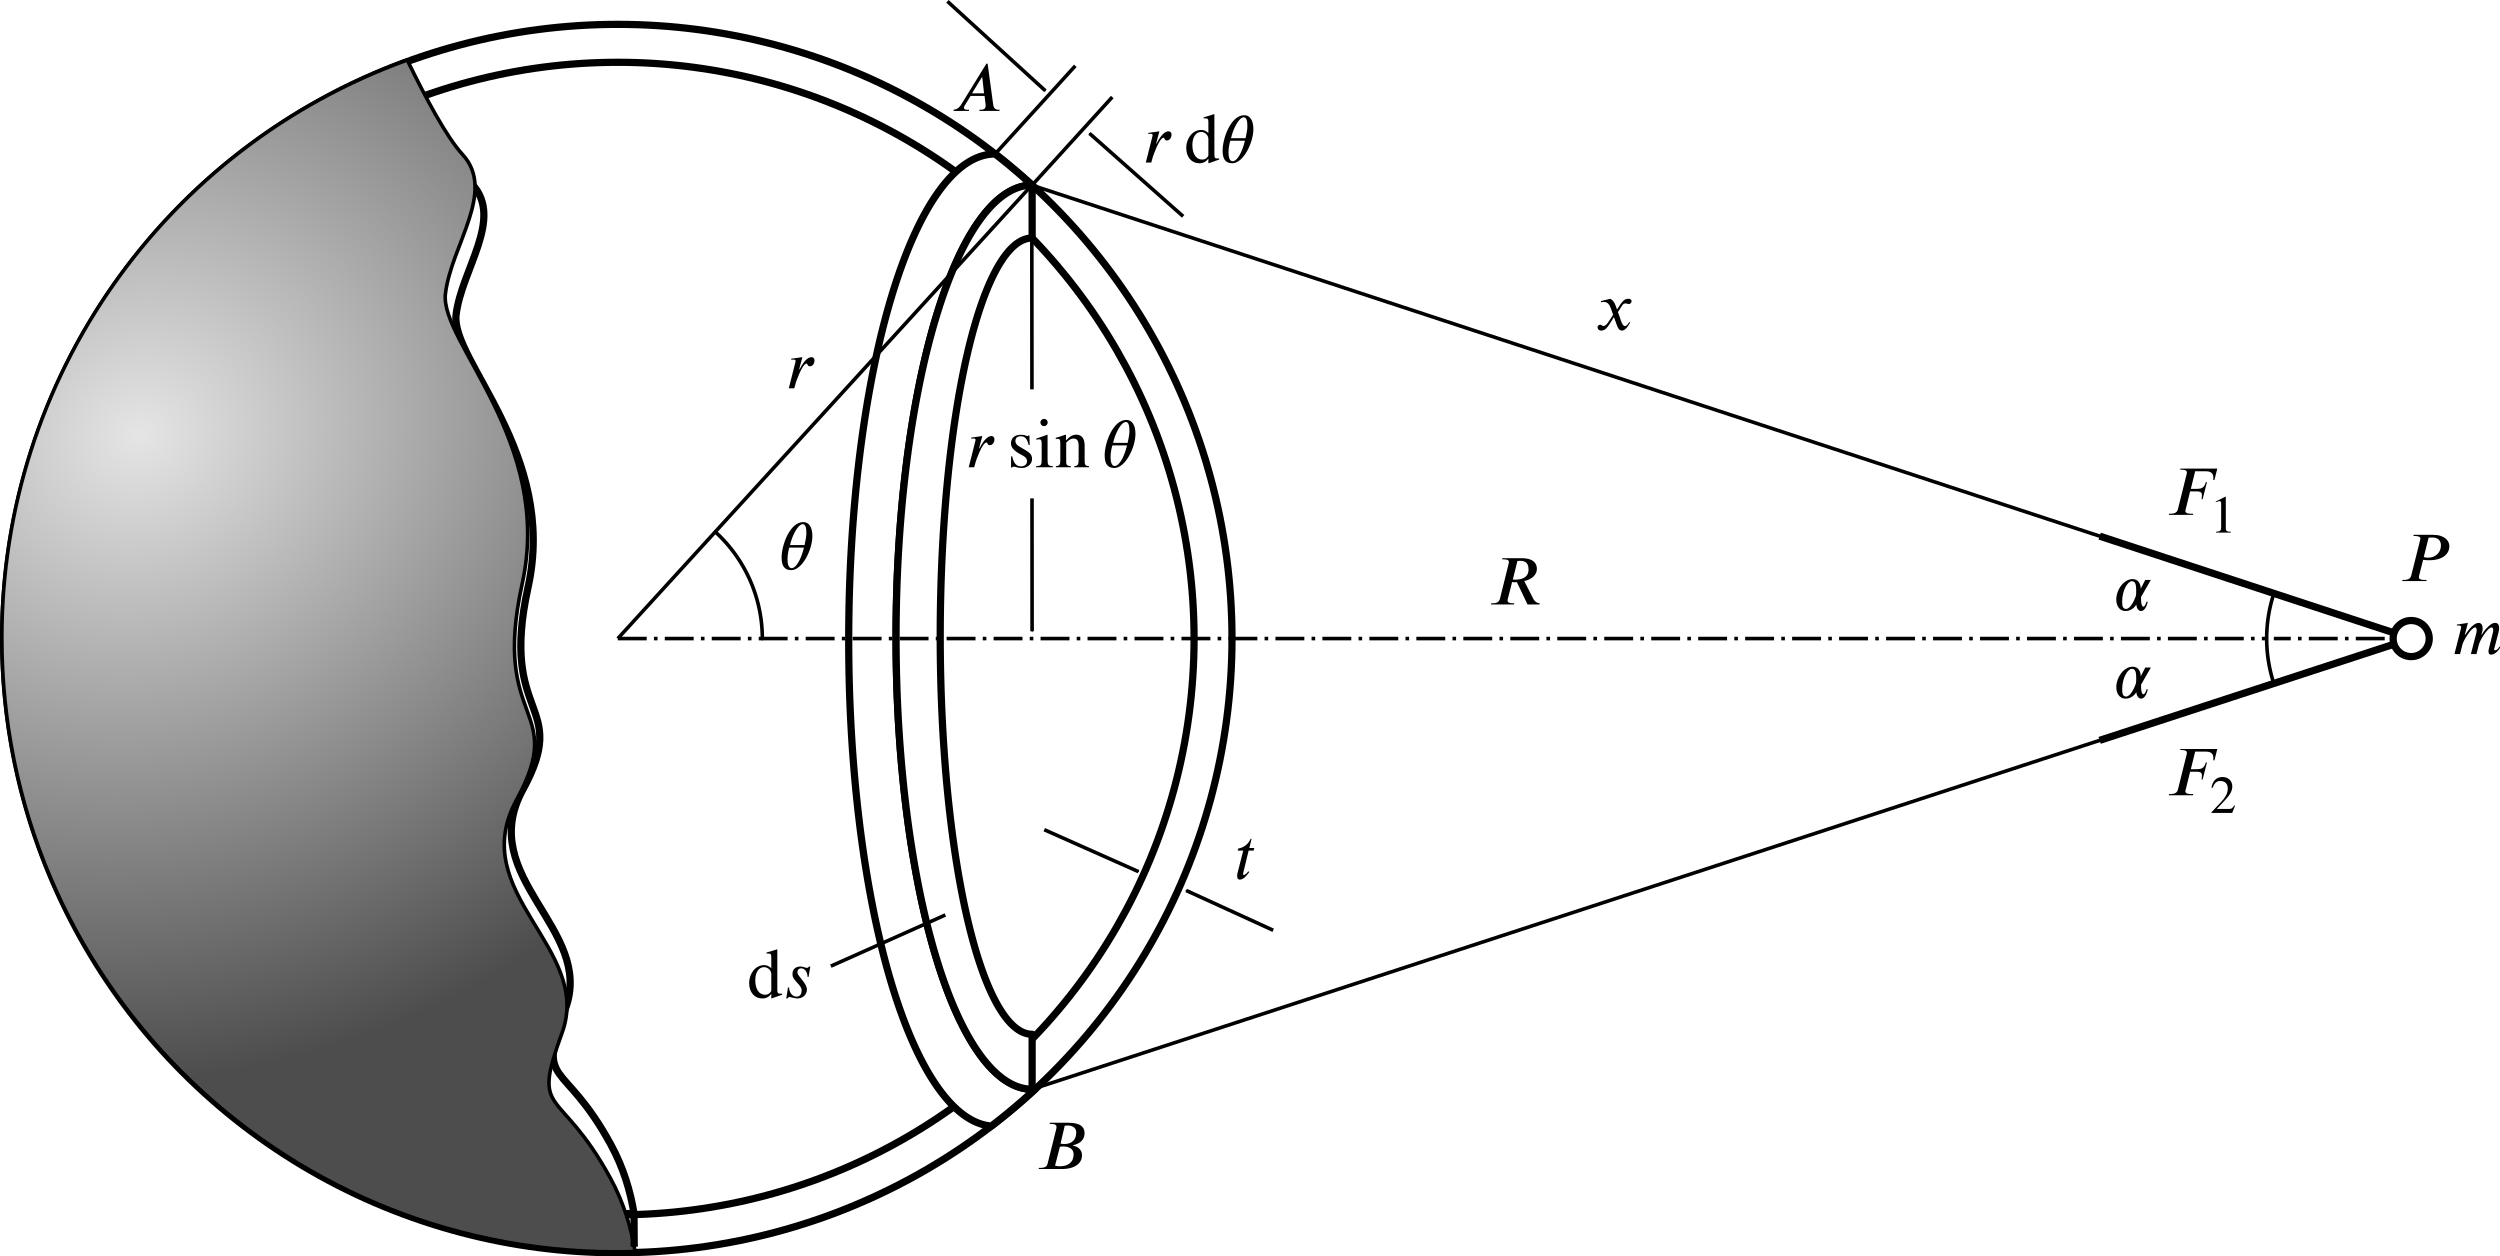 <?xml version="1.0" encoding="UTF-8" standalone="no"?>
<svg
   width="91.542mm"
   height="46.004mm"
   viewBox="0 0 91.542 46.004"
   version="1.1"
   id="svg6348"
   inkscape:version="1.1.2 (b8e25be833, 2022-02-05)"
   sodipodi:docname="fig04.10.svg"
   xmlns:inkscape="http://www.inkscape.org/namespaces/inkscape"
   xmlns:sodipodi="http://sodipodi.sourceforge.net/DTD/sodipodi-0.dtd"
   xmlns:xlink="http://www.w3.org/1999/xlink"
   xmlns="http://www.w3.org/2000/svg"
   xmlns:svg="http://www.w3.org/2000/svg"
   xmlns:rdf="http://www.w3.org/1999/02/22-rdf-syntax-ns#"
   xmlns:cc="http://creativecommons.org/ns#"
   xmlns:dc="http://purl.org/dc/elements/1.1/">
  <defs
     id="defs6342">
    <linearGradient
       inkscape:collect="always"
       id="linearGradient9296">
      <stop
         style="stop-color:#e5e5e5;stop-opacity:1"
         offset="0"
         id="stop9292" />
      <stop
         style="stop-color:#4d4d4d;stop-opacity:1"
         offset="1"
         id="stop9294" />
    </linearGradient>
    <linearGradient
       id="linearGradient9264"
       inkscape:swatch="gradient">
      <stop
         style="stop-color:#808080;stop-opacity:1;"
         offset="0"
         id="stop9260" />
      <stop
         style="stop-color:#808080;stop-opacity:0;"
         offset="1"
         id="stop9262" />
    </linearGradient>
    <marker
       style="overflow:visible"
       id="Arrow1Mstart"
       refX="0"
       refY="0"
       orient="auto"
       inkscape:stockid="Arrow1Mstart"
       inkscape:isstock="true">
      <path
         transform="matrix(0.4,0,0,0.4,4,0)"
         style="fill:#000000;fill-opacity:1;fill-rule:evenodd;stroke:#000000;stroke-width:1pt;stroke-opacity:1"
         d="M 0,0 5,-5 -12.5,0 5,5 Z"
         id="path939" />
    </marker>
    <marker
       style="overflow:visible"
       id="marker7098"
       refX="0"
       refY="0"
       orient="auto"
       inkscape:stockid="Arrow1Mend"
       inkscape:isstock="true">
      <path
         transform="matrix(-0.4,0,0,-0.4,-4,0)"
         style="fill:#000000;fill-opacity:1;fill-rule:evenodd;stroke:#000000;stroke-width:1pt;stroke-opacity:1"
         d="M 0,0 5,-5 -12.5,0 5,5 Z"
         id="path7096" />
    </marker>
    <marker
       style="overflow:visible"
       id="Arrow1Send"
       refX="0"
       refY="0"
       orient="auto"
       inkscape:stockid="Arrow1Send"
       inkscape:isstock="true">
      <path
         transform="matrix(-0.2,0,0,-0.2,-1.2,0)"
         style="fill:#000000;fill-opacity:1;fill-rule:evenodd;stroke:#000000;stroke-width:1pt;stroke-opacity:1"
         d="M 0,0 5,-5 -12.5,0 5,5 Z"
         id="path948" />
    </marker>
    <marker
       style="overflow:visible"
       id="marker6153"
       refX="0"
       refY="0"
       orient="auto"
       inkscape:stockid="Arrow1Send"
       inkscape:isstock="true">
      <path
         transform="matrix(-0.2,0,0,-0.2,-1.2,0)"
         style="fill:#000000;fill-opacity:1;fill-rule:evenodd;stroke:#000000;stroke-width:1pt;stroke-opacity:1"
         d="M 0,0 5,-5 -12.5,0 5,5 Z"
         id="path6151" />
    </marker>
    <marker
       style="overflow:visible"
       id="marker5367"
       refX="0"
       refY="0"
       orient="auto"
       inkscape:stockid="Arrow1Mend"
       inkscape:isstock="true"
       inkscape:collect="always">
      <path
         transform="matrix(-0.4,0,0,-0.4,-4,0)"
         style="fill:#000000;fill-opacity:1;fill-rule:evenodd;stroke:#000000;stroke-width:1pt;stroke-opacity:1"
         d="M 0,0 5,-5 -12.5,0 5,5 Z"
         id="path5365" />
    </marker>
    <marker
       style="overflow:visible"
       id="marker5377"
       refX="0"
       refY="0"
       orient="auto"
       inkscape:stockid="Arrow1Mend"
       inkscape:isstock="true">
      <path
         transform="matrix(-0.4,0,0,-0.4,-4,0)"
         style="fill:#000000;fill-opacity:1;fill-rule:evenodd;stroke:#000000;stroke-width:1pt;stroke-opacity:1"
         d="M 0,0 5,-5 -12.5,0 5,5 Z"
         id="path5375" />
    </marker>
    <marker
       style="overflow:visible"
       id="marker5397"
       refX="0"
       refY="0"
       orient="auto"
       inkscape:stockid="Arrow1Mend"
       inkscape:isstock="true">
      <path
         transform="matrix(-0.4,0,0,-0.4,-4,0)"
         style="fill:#000000;fill-opacity:1;fill-rule:evenodd;stroke:#000000;stroke-width:1pt;stroke-opacity:1"
         d="M 0,0 5,-5 -12.5,0 5,5 Z"
         id="path5395" />
    </marker>
    <marker
       style="overflow:visible"
       id="marker5387"
       refX="0"
       refY="0"
       orient="auto"
       inkscape:stockid="Arrow1Mend"
       inkscape:isstock="true">
      <path
         transform="matrix(-0.4,0,0,-0.4,-4,0)"
         style="fill:#000000;fill-opacity:1;fill-rule:evenodd;stroke:#000000;stroke-width:1pt;stroke-opacity:1"
         d="M 0,0 5,-5 -12.5,0 5,5 Z"
         id="path5385" />
    </marker>
    <radialGradient
       inkscape:collect="always"
       xlink:href="#linearGradient9296"
       id="radialGradient9300"
       cx="63.42"
       cy="141.909"
       fx="63.42"
       fy="141.909"
       r="11.593"
       gradientTransform="matrix(0.598,1.937,-2.168,0.669,330.359,-79.717)"
       gradientUnits="userSpaceOnUse" />
    <defs
       id="id-7ab9b4b9-dfba-4e50-8605-551493363031">
      <g
         id="id-e15d524c-949c-4101-bade-64226451d0b8">
        <symbol
           overflow="visible"
           id="id-9ca8b7dd-46b2-4c53-be1f-e3bdeb8beb38">
          <path
             style="stroke:none;stroke-width:0"
             d="m 1.938,-0.703 h -1.25 v -5.781 h 1.25 z M 2.625,0 V -7.188 H 0 V 0 Z m 0,0"
             id="id-2daadf06-251c-4f79-885f-3787f027c0c5" />
        </symbol>
        <symbol
           overflow="visible"
           id="id-455eb11e-59bf-4bf4-9566-af53b425f596">
          <path
             style="stroke:none;stroke-width:0"
             d="m 4.891,-2.609 h -1.781 l 1.453,-2.375 H 4.625 Z M 7.188,0 V -0.172 H 7.031 c -0.453,0 -0.703,-0.219 -0.781,-0.734 L 5.422,-7 h -0.188 L 1.5,-0.938 C 1.125,-0.344 0.734,-0.203 0.375,-0.172 V 0 H 2.656 V -0.172 H 2.359 C 2.078,-0.172 1.906,-0.281 1.906,-0.469 1.906,-0.547 1.938,-0.656 2,-0.75 L 2.891,-2.219 H 4.969 l 0.141,1.188 c 0,0.078 0.016,0.156 0.016,0.219 0,0.422 -0.172,0.641 -0.75,0.641 H 4.203 V 0 Z m 0,0"
             id="id-f247e143-5154-4577-83f9-646471ec9417" />
        </symbol>
        <symbol
           overflow="visible"
           id="id-026a332d-2d9f-41f1-9095-4d59dafa8da4">
          <path
             style="stroke:none;stroke-width:0"
             d="M 1.844,-2.797 2.328,-4.625 0.672,-4.391 0.688,-4.234 c 0.062,0 0.219,-0.031 0.281,-0.031 0.234,0 0.359,0.062 0.359,0.203 0,0.047 -0.016,0.125 -0.047,0.234 L 0.312,0 H 1.125 l 0.219,-0.797 c 0.047,-0.172 0.969,-2.875 1.609,-2.875 0.188,0 0.078,0.406 0.484,0.406 0.438,0 0.688,-0.469 0.688,-0.859 0,-0.281 -0.156,-0.5 -0.453,-0.5 -0.578,0 -1.094,0.672 -1.453,1.25 -0.109,0.188 -0.234,0.391 -0.328,0.578 z m 0,0"
             id="id-7cfd9739-7687-4bb6-bba4-31fe4b41c712" />
        </symbol>
        <symbol
           overflow="visible"
           id="id-7cfb2734-8fed-4887-b1e4-3296c50c7e6e">
          <path
             style="stroke:none;stroke-width:0"
             d="M 3.562,-1.078 C 3.562,-1 3.5,-0.875 3.406,-0.781 3.219,-0.562 2.969,-0.438 2.641,-0.438 1.75,-0.438 1.188,-1.281 1.188,-2.578 c 0,-1.188 0.516,-1.953 1.312,-1.953 0.562,0 1.062,0.484 1.062,1.047 z M 5.156,-0.438 v -0.172 c -0.172,0.016 -0.188,0.016 -0.25,0.016 -0.375,0 -0.453,-0.125 -0.453,-0.609 V -7.156 L 4.406,-7.172 C 3.891,-7 3.531,-6.891 2.859,-6.703 v 0.156 c 0.078,0 0.141,0 0.234,0 0.375,0 0.469,0.094 0.469,0.531 V -4.375 C 3.172,-4.719 2.891,-4.828 2.469,-4.828 c -1.203,0 -2.188,1.188 -2.188,2.672 0,1.344 0.781,2.266 1.938,2.266 0.594,0 1,-0.219 1.344,-0.703 v 0.672 l 0.047,0.031 z m 0,0"
             id="id-7aff0619-5912-42fe-9cd7-2a5b71c68be6" />
        </symbol>
        <symbol
           overflow="visible"
           id="id-e4c3b644-cfda-43a4-96d0-4aabd176f70e">
          <path
             style="stroke:none;stroke-width:0"
             d="m 3.734,-3.234 c -0.031,0.094 -0.094,0.391 -0.172,0.625 C 3.25,-1.562 2.609,-0.188 1.906,-0.188 c -0.453,0 -0.609,-0.594 -0.609,-1.312 0,-0.5 0.094,-1.203 0.266,-1.734 z m -2.062,-0.375 c 0.266,-1.25 1.125,-3.094 1.891,-3.094 0.422,0 0.531,0.578 0.531,1.344 0,0.438 -0.109,1.016 -0.266,1.75 z m 3.312,-1.344 c 0,-1.406 -0.578,-2.062 -1.344,-2.062 -2,0 -3.219,3.422 -3.219,5.25 0,1.266 0.438,1.875 1.438,1.875 1.609,0 3.125,-3 3.125,-5.062 z m 0,0"
             id="id-f7a24fa5-39df-4324-b854-f16f207416cd" />
        </symbol>
        <symbol
           overflow="visible"
           id="id-43354ee7-2616-4be3-95d9-db35b15518b7">
          <path
             style="stroke:none;stroke-width:0"
             d="M 4.094,-4.625 H 3.922 c -0.078,0.094 -0.188,0.203 -0.312,0.203 -0.297,0 -0.516,-0.203 -0.969,-0.203 -0.578,0 -1.188,0.281 -1.188,1.125 0,1.016 1.359,1.547 1.359,2.406 0,0.406 -0.141,0.938 -0.766,0.938 -0.656,0 -1.094,-0.703 -1.094,-1.359 H 0.781 l -0.25,1.625 h 0.172 c 0.125,-0.172 0.219,-0.219 0.312,-0.219 0.125,0 0.797,0.219 1.156,0.219 0.922,0 1.422,-0.672 1.422,-1.312 0,-1 -1.406,-1.969 -1.406,-2.547 0,-0.422 0.266,-0.609 0.531,-0.609 0.594,0 0.969,0.594 0.969,1.266 h 0.156 z m 0,0"
             id="id-105f8a33-cb29-46d7-bd30-ef009298feb8" />
        </symbol>
        <symbol
           overflow="visible"
           id="id-e8cb4a56-a8ff-46a7-b642-acc1b4b26524">
          <path
             style="stroke:none;stroke-width:0"
             d="m 3.547,-3.297 c 0.156,-0.047 0.375,-0.047 0.531,-0.047 0.828,0 1.5,0.375 1.5,1.141 0,1.359 -1.016,1.797 -2,1.797 -0.266,0 -0.484,-0.016 -0.75,-0.094 z m 0.719,-3.125 C 4.406,-6.438 4.562,-6.453 4.719,-6.453 c 0.562,0 1.25,0.234 1.25,1.031 0,1.016 -0.594,1.719 -1.766,1.719 -0.156,0 -0.344,-0.031 -0.562,-0.062 z m -2.188,-0.438 L 2.031,-6.688 h 0.188 c 0.625,0 0.828,0.172 0.828,0.438 0,0.062 -0.016,0.172 -0.016,0.219 L 1.734,-0.828 C 1.656,-0.469 1.453,-0.172 0.656,-0.172 H 0.438 L 0.406,0 H 3.797 C 5.969,0 6.828,-0.984 6.828,-2.031 6.828,-2.922 6.125,-3.359 5.5,-3.469 L 5.469,-3.516 C 5.688,-3.562 5.984,-3.656 6.25,-3.797 c 0.5,-0.25 0.953,-0.719 0.953,-1.531 0,-1.438 -1.594,-1.531 -2.484,-1.531 z m 0,0"
             id="id-142a05a3-adcd-4b87-8e3b-f35375112e7f" />
        </symbol>
        <symbol
           overflow="visible"
           id="id-f74a288d-6503-419d-a8e3-bf8f43879347">
          <path
             style="stroke:none;stroke-width:0"
             d="M 2.969,-4.594 H 2.234 L 2.562,-5.953 H 2.422 C 2,-5.047 1.359,-4.656 0.562,-4.5 l -0.047,0.297 h 0.812 L 0.469,-0.844 c -0.031,0.125 -0.047,0.25 -0.047,0.391 0,0.281 0.078,0.547 0.406,0.547 0.625,0 1.141,-0.797 1.391,-1.125 l -0.125,-0.109 C 1.703,-0.625 1.453,-0.594 1.453,-0.594 c -0.125,0 -0.156,-0.062 -0.156,-0.125 0,-0.031 0,-0.094 0.016,-0.125 L 2.125,-4.203 h 0.734 z m 0,0"
             id="id-d4291ac9-bf1e-40c9-bd4a-34a8b78521a9" />
        </symbol>
        <symbol
           overflow="visible"
           id="id-22a52219-f6b2-4f9f-9c57-695484b42caa">
          <path
             style="stroke:none;stroke-width:0"
             d="m 4.312,-6.438 c 0.109,-0.016 0.203,-0.031 0.344,-0.031 0.672,0 1.312,0.172 1.312,1.312 0,0.875 -0.609,1.484 -2,1.484 -0.094,0 -0.203,0 -0.328,-0.031 z m 3.297,6.266 c -0.594,-0.047 -0.875,-0.484 -1.062,-0.906 L 5.328,-3.469 c 1.125,-0.234 1.875,-0.938 1.875,-1.797 0,-0.891 -0.594,-1.594 -2.266,-1.594 H 2.094 L 2.047,-6.688 H 2.25 c 0.641,0 0.812,0.172 0.812,0.391 0,0.078 -0.031,0.172 -0.047,0.266 L 1.719,-0.812 c -0.109,0.344 -0.312,0.641 -1.109,0.641 H 0.438 L 0.406,0 H 3.812 L 3.859,-0.172 H 3.656 c -0.609,0 -0.797,-0.156 -0.797,-0.406 0,-0.078 0,-0.156 0.031,-0.234 L 3.531,-3.328 C 3.688,-3.312 3.797,-3.281 3.938,-3.281 c 0.078,0 0.203,-0.016 0.297,-0.031 L 5.812,0 h 1.781 z m 0,0"
             id="id-b4f50a1a-8cf9-4956-8a3e-5983504f9486" />
        </symbol>
        <symbol
           overflow="visible"
           id="id-918f780f-7946-4dad-9b93-7ab2578aa3ae">
          <path
             style="stroke:none;stroke-width:0"
             d="M 3.203,-3.031 3,-3.594 C 2.859,-3.953 2.672,-4.375 2.203,-4.625 l -1.391,0.344 0.031,0.188 c 0.109,-0.047 0.266,-0.062 0.406,-0.062 0.578,0 0.844,0.422 1.031,0.938 L 2.625,-2.25 1.938,-1.203 c -0.328,0.516 -0.609,0.625 -0.734,0.625 -0.266,0 -0.219,-0.203 -0.484,-0.203 -0.266,0 -0.406,0.219 -0.406,0.375 0,0.234 0.172,0.5 0.547,0.5 0.594,0 0.891,-0.453 1.234,-0.969 L 2.75,-1.906 3.172,-0.719 C 3.312,-0.344 3.5,0.094 3.938,0.094 c 0.609,0 1.078,-1 1.203,-1.172 L 5,-1.172 c -0.219,0.453 -0.469,0.594 -0.641,0.594 -0.469,0 -0.719,-1.422 -1.031,-2.062 L 3.906,-3.531 c 0.141,-0.234 0.266,-0.406 0.578,-0.406 0.172,0 0.234,0.094 0.469,0.094 0.266,0 0.406,-0.234 0.406,-0.438 0,-0.219 -0.188,-0.344 -0.516,-0.344 -0.531,0 -0.891,0.453 -1.172,0.875 z m 0,0"
             id="id-bab9f379-d508-4b95-a176-47c502b33e66" />
        </symbol>
        <symbol
           overflow="visible"
           id="id-fb376db2-5360-4eb0-9336-30146126b900">
          <path
             style="stroke:none;stroke-width:0"
             d="M 7.594,-6.859 H 2.125 l -0.031,0.156 h 0.188 c 0.641,0 0.812,0.188 0.812,0.406 0,0.078 -0.031,0.172 -0.047,0.266 L 1.75,-0.812 C 1.656,-0.469 1.422,-0.172 0.625,-0.172 H 0.438 L 0.406,0 H 3.984 L 4.031,-0.172 H 3.703 c -0.641,0 -0.844,-0.172 -0.844,-0.422 0,-0.078 0.031,-0.156 0.047,-0.219 L 3.562,-3.484 h 1.016 c 0.297,0 0.734,0.031 0.734,0.516 0,0.203 -0.016,0.5 -0.047,0.641 h 0.156 L 6.062,-4.859 H 5.891 c -0.219,0.891 -0.703,1 -1.359,1 H 3.672 L 4.312,-6.469 h 1.547 c 0.5,0 1.125,0.094 1.156,0.922 0,0.141 0,0.281 -0.016,0.375 h 0.172 z m 0,0"
             id="id-2780969f-d42f-4e13-b6e8-1f43ab4d3df7" />
        </symbol>
        <symbol
           overflow="visible"
           id="id-fd8601f7-2aa5-4694-9298-d7171ec14143">
          <path
             style="stroke:none;stroke-width:0"
             d="M 4.312,-6.438 C 4.5,-6.453 4.656,-6.469 4.828,-6.469 c 1,0 1.312,0.562 1.312,1.188 0,1.078 -0.844,1.812 -1.906,1.812 -0.219,0 -0.469,-0.047 -0.641,-0.094 z M 2.109,-6.859 2.062,-6.688 h 0.203 c 0.641,0 0.828,0.172 0.828,0.391 0,0.078 -0.031,0.172 -0.047,0.266 l -1.312,5.219 C 1.641,-0.469 1.422,-0.172 0.625,-0.172 H 0.438 L 0.406,0 h 3.578 l 0.031,-0.172 H 3.688 c -0.625,0 -0.812,-0.156 -0.812,-0.406 0,-0.078 0.016,-0.156 0.031,-0.234 L 3.5,-3.156 c 0.031,0 0.062,0.016 0.125,0.016 0.25,0.047 0.484,0.047 0.781,0.047 2.141,0 2.984,-1.047 2.984,-2.078 0,-0.781 -0.656,-1.688 -2.438,-1.688 z m 0,0"
             id="id-fe889e4d-92a4-4644-ae12-56f1f4a87796" />
        </symbol>
        <symbol
           overflow="visible"
           id="id-d1176cc9-9919-41d3-a381-5bce56924564">
          <path
             style="stroke:none;stroke-width:0"
             d="m 7,-1.125 c -0.203,0.391 -0.469,0.562 -0.641,0.562 -0.094,0 -0.172,-0.047 -0.172,-0.125 0,-0.031 0.016,-0.094 0.031,-0.125 L 6.859,-3.25 C 6.922,-3.5 6.938,-3.703 6.938,-3.891 6.938,-4.359 6.734,-4.625 6.359,-4.625 c -0.203,0 -0.406,0.062 -0.641,0.219 -0.516,0.359 -1.062,1 -1.359,1.547 H 4.312 l 0.094,-0.375 C 4.469,-3.438 4.5,-3.594 4.5,-3.781 4.5,-4.234 4.312,-4.625 3.922,-4.625 c -0.391,0 -1.031,0.266 -2.016,1.766 H 1.844 L 2.312,-4.625 0.656,-4.375 0.688,-4.234 C 0.766,-4.234 0.875,-4.25 0.969,-4.25 1.25,-4.25 1.312,-4.109 1.312,-3.922 L 0.312,0 H 1.141 L 1.5,-1.422 c 0.172,-0.641 1.328,-2.531 1.875,-2.531 0.188,0 0.234,0.188 0.234,0.391 0,0.156 -0.031,0.328 -0.047,0.422 L 2.75,0 H 3.578 L 3.938,-1.422 c 0.156,-0.641 1.312,-2.531 1.875,-2.531 0.188,0 0.25,0.188 0.25,0.391 0,0.188 -0.016,0.281 -0.062,0.422 L 5.422,-0.812 c -0.062,0.203 -0.062,0.312 -0.062,0.375 0,0.422 0.172,0.516 0.406,0.516 0.5,0 1.031,-0.516 1.375,-1.094 z m 0,0"
             id="id-48e8e592-9f81-451f-bd29-fcce38d4be79" />
        </symbol>
        <symbol
           overflow="visible"
           id="id-62d67658-f8c6-4b66-8f45-b8dc369f3b71">
          <path
             style="stroke:none;stroke-width:0"
             d="m 3.375,-2.859 c 0,0.281 0,0.531 -0.047,0.734 C 3.125,-1.547 2.547,-0.203 1.875,-0.203 c -0.531,0 -0.578,-0.516 -0.578,-1.109 0,-1.672 0.828,-3 1.438,-3 0.609,0 0.641,0.734 0.641,1.453 z M 5.547,-4.5 H 4.719 L 4.047,-3.203 C 4.047,-3.938 3.672,-4.625 2.859,-4.625 1.719,-4.625 0.781,-3.5 0.5,-2.281 0.438,-2.016 0.422,-1.812 0.422,-1.578 c 0,0.859 0.453,1.688 1.359,1.688 0.703,0 1.25,-0.391 1.594,-0.922 h 0.031 c 0.016,0.484 0.312,0.922 0.688,0.922 0.469,0 0.812,-0.578 1,-1.344 L 4.938,-1.312 c -0.203,0.578 -0.359,0.781 -0.484,0.781 -0.25,0 -0.359,-0.547 -0.359,-1.047 V -1.969 Z m 0,0"
             id="id-3a99184b-1a67-4da3-af3e-270487e5cf1f" />
        </symbol>
        <symbol
           overflow="visible"
           id="id-29de7ca1-d95a-4c98-8b9b-406d0f54f6ca">
          <path
             style="stroke:none;stroke-width:0"
             d="m 0.531,0 h 4.188 v -5.25 h -4.188 z m 0.516,-0.531 v -4.188 h 3.156 v 4.188 z m 0,0"
             id="id-910a2dc6-a72f-4c26-b517-beb5ecd157cb" />
        </symbol>
        <symbol
           overflow="visible"
           id="id-b545bfe8-f369-4a46-ab77-7442bf9bb19f">
          <path
             style="stroke:none;stroke-width:0"
             d="M 1.641,-3.156 C 1.344,-3.344 1.188,-3.641 1.188,-3.875 c 0,-0.5 0.328,-0.719 0.781,-0.719 0.641,0 0.953,0.359 1.188,1.297 H 3.312 L 3.266,-4.719 H 3.156 C 3.062,-4.625 3.031,-4.625 2.984,-4.625 2.906,-4.625 2.797,-4.656 2.688,-4.703 2.469,-4.812 2.234,-4.812 1.984,-4.812 1.125,-4.812 0.531,-4.359 0.531,-3.531 0.531,-3 0.922,-2.484 1.797,-2 l 0.562,0.312 c 0.344,0.188 0.562,0.453 0.562,0.781 0,0.438 -0.344,0.781 -0.875,0.781 -0.719,0 -1.109,-0.469 -1.328,-1.484 H 0.547 v 1.656 H 0.688 c 0.062,-0.109 0.125,-0.125 0.25,-0.125 0.109,0 0.234,0 0.484,0.094 0.234,0.078 0.547,0.094 0.766,0.094 0.797,0 1.469,-0.609 1.469,-1.312 0,-0.609 -0.25,-0.891 -0.922,-1.297 z m 0,0"
             id="id-cd4c7d9d-1e9b-45b8-bf16-58dac7d548ac" />
        </symbol>
        <symbol
           overflow="visible"
           id="id-0ae98b63-a597-4a8c-a0fe-b120d5e24b17">
          <path
             style="stroke:none;stroke-width:0"
             d="M 2.656,0 V -0.156 C 1.969,-0.203 1.875,-0.328 1.875,-1.109 V -4.781 L 1.844,-4.828 0.203,-4.25 v 0.172 c 0.203,-0.062 0.359,-0.062 0.453,-0.062 0.25,0 0.344,0.172 0.344,0.672 v 2.375 c 0,0.797 -0.109,0.891 -0.828,0.938 V 0 Z M 1.891,-6.641 c 0,-0.297 -0.234,-0.531 -0.531,-0.531 -0.297,0 -0.547,0.234 -0.547,0.531 0,0.312 0.234,0.547 0.531,0.547 0.312,0 0.547,-0.234 0.547,-0.547 z m 0,0"
             id="id-00219289-c379-4742-a178-1fd6b6a13965" />
        </symbol>
        <symbol
           overflow="visible"
           id="id-a83452be-cf4d-47fa-98dc-63083593cf87">
          <path
             style="stroke:none;stroke-width:0"
             d="M 5.094,0 V -0.156 C 4.578,-0.203 4.453,-0.328 4.453,-0.891 V -3.219 c 0,-1.031 -0.438,-1.609 -1.234,-1.609 -0.484,0 -0.969,0.234 -1.516,0.844 H 1.688 v -0.812 L 1.609,-4.828 C 1.094,-4.641 0.75,-4.531 0.172,-4.359 v 0.188 c 0.062,-0.031 0.188,-0.047 0.297,-0.047 0.297,0 0.375,0.172 0.375,0.688 v 2.547 c 0,0.609 -0.125,0.781 -0.656,0.828 V 0 H 2.406 V -0.156 C 1.875,-0.203 1.719,-0.344 1.719,-0.75 V -3.656 C 2.203,-4.125 2.453,-4.25 2.797,-4.25 3.312,-4.25 3.562,-3.938 3.562,-3.188 v 2.078 c 0,0.703 -0.125,0.906 -0.641,0.953 L 2.906,0 Z m 0,0"
             id="id-5fbdc07a-18e7-4430-8a67-b57793c7947f" />
        </symbol>
        <symbol
           overflow="visible"
           id="id-0c947ce0-5abc-40b0-872d-e24f37839b71">
          <path
             style="stroke:none;stroke-width:0"
             d="m 1.453,-0.531 h -0.938 v -4.328 h 0.938 z M 1.969,0 V -5.391 H 0 V 0 Z m 0,0"
             id="id-5dfbf096-8f59-4202-9691-757fe8227b06" />
        </symbol>
        <symbol
           overflow="visible"
           id="id-cd9f30be-dc66-469c-9922-6ea27f76e574">
          <path
             style="stroke:none;stroke-width:0"
             d="m 3.109,0 v -0.125 c -0.594,0 -0.75,-0.141 -0.75,-0.469 V -5.297 L 2.281,-5.328 0.875,-4.609 V -4.5 l 0.219,-0.078 c 0.141,-0.047 0.266,-0.094 0.344,-0.094 0.172,0 0.234,0.125 0.234,0.391 V -0.75 c 0,0.438 -0.156,0.594 -0.75,0.625 V 0 Z m 0,0"
             id="id-3a6cc857-745f-4f04-9bd1-4b5f35cccf42" />
        </symbol>
        <symbol
           overflow="visible"
           id="id-8f6dba20-7bc0-488f-b727-b127915cf257">
          <path
             style="stroke:none;stroke-width:0"
             d="M 3.734,-1.078 3.625,-1.125 C 3.359,-0.688 3.203,-0.594 2.859,-0.594 H 1.031 l 1.297,-1.391 c 0.703,-0.734 1,-1.328 1,-1.953 0,-0.781 -0.562,-1.391 -1.453,-1.391 -0.969,0 -1.469,0.656 -1.641,1.578 L 0.406,-3.719 C 0.719,-4.484 1,-4.734 1.562,-4.734 c 0.672,0 1.094,0.391 1.094,1.109 0,0.656 -0.281,1.266 -1.031,2.047 L 0.234,-0.094 V 0 H 3.312 Z m 0,0"
             id="id-2328aeb6-0279-4c75-9466-5ac28cfb7347" />
        </symbol>
      </g>
    </defs>
  </defs>
  <sodipodi:namedview
     id="base"
     pagecolor="#ffffff"
     bordercolor="#666666"
     borderopacity="1.0"
     inkscape:pageopacity="0.0"
     inkscape:pageshadow="2"
     inkscape:zoom="3.7115669"
     inkscape:cx="172.83805"
     inkscape:cy="87.429382"
     inkscape:document-units="mm"
     inkscape:current-layer="layer1"
     inkscape:document-rotation="0"
     showgrid="false"
     inkscape:snap-global="false"
     inkscape:window-width="1920"
     inkscape:window-height="991"
     inkscape:window-x="-9"
     inkscape:window-y="-9"
     inkscape:window-maximized="1"
     inkscape:object-paths="true"
     inkscape:snap-intersection-paths="true"
     inkscape:snap-midpoints="true"
     inkscape:snap-smooth-nodes="true"
     inkscape:snap-object-midpoints="true"
     inkscape:pagecheckerboard="0" />
  <g
     inkscape:label="图层 1"
     inkscape:groupmode="layer"
     id="layer1"
     transform="translate(-55.529,-122.141)">
    <circle
       style="fill:none;stroke:#000000;stroke-width:0.265;stroke-linecap:round;stroke-linejoin:round;stroke-miterlimit:4;stroke-dasharray:none;stroke-opacity:1"
       id="path4583-6"
       cx="78.151"
       cy="145.523"
       r="22.49" />
    <circle
       style="fill:none;stroke:#000000;stroke-width:0.265;stroke-linecap:round;stroke-linejoin:round;stroke-miterlimit:4;stroke-dasharray:none;stroke-opacity:1"
       id="path4583-5"
       cx="78.151"
       cy="145.523"
       r="21.101" />
    <path
       id="path4583"
       style="fill:#ffffff;fill-opacity:1;stroke:#000000;stroke-width:0.265;stroke-linecap:round;stroke-linejoin:round;stroke-miterlimit:4;stroke-dasharray:none;stroke-opacity:1"
       d="m 91.968,127.779 a 5.362,17.801 0 0 0 -5.362,17.801 5.362,17.801 0 0 0 5.222,17.795 22.49,22.49 0 0 0 1.606,-1.353 4.983,16.552 0 0 1 -0.112,0.005 4.983,16.552 0 0 1 -4.983,-16.552 4.983,16.552 0 0 1 4.983,-16.552 22.49,22.49 0 0 0 -1.354,-1.143 z" />
    <path
       id="path5177-7"
       style="fill:#ffffff;fill-opacity:1;stroke:#000000;stroke-width:0.265;stroke-linecap:round;stroke-linejoin:round;stroke-miterlimit:4;stroke-dasharray:none;stroke-opacity:1"
       d="m 93.322,128.921 a 4.983,16.552 0 0 0 -4.982,16.552 4.983,16.552 0 0 0 4.982,16.552 v -2.012 a 3.366,14.578 0 0 1 -3.365,-14.578 3.366,14.578 0 0 1 3.361,-14.578 3.366,14.578 0 0 1 0.005,0 z" />
    <path
       style="fill:none;stroke:#000000;stroke-width:0.132;stroke-linecap:butt;stroke-linejoin:miter;stroke-miterlimit:4;stroke-dasharray:none;stroke-opacity:1"
       d="M 78.151,145.523 93.31,128.921"
       id="path5284"
       sodipodi:nodetypes="cc" />
    <path
       style="fill:none;stroke:#000000;stroke-width:0.132;stroke-linecap:butt;stroke-linejoin:miter;stroke-miterlimit:4;stroke-dasharray:1.058, 0.265, 0.132, 0.265;stroke-dashoffset:0;stroke-opacity:1"
       d="m 78.151,145.523 h 65.205"
       id="path5286" />
    <path
       style="fill:none;stroke:#000000;stroke-width:0.132;stroke-linecap:butt;stroke-linejoin:miter;stroke-miterlimit:4;stroke-dasharray:none;stroke-opacity:1"
       d="M 143.819,145.523 93.31,128.921"
       id="path5292"
       sodipodi:nodetypes="cc" />
    <path
       style="fill:none;stroke:#000000;stroke-width:0.132;stroke-linecap:butt;stroke-linejoin:miter;stroke-miterlimit:4;stroke-dasharray:none;stroke-opacity:1"
       d="M 143.819,145.523 93.322,162.026"
       id="path5294"
       sodipodi:nodetypes="cc" />
    <circle
       style="fill:#ffffff;fill-opacity:1;stroke:#000000;stroke-width:0.265;stroke-linecap:round;stroke-linejoin:round;stroke-miterlimit:4;stroke-dasharray:none;stroke-opacity:1"
       id="path5288"
       cx="143.819"
       cy="145.523"
       r="0.661" />
    <path
       style="fill:none;stroke:#000000;stroke-width:0.132;stroke-linecap:butt;stroke-linejoin:miter;stroke-miterlimit:4;stroke-dasharray:none;stroke-opacity:1;marker-start:url(#Arrow1Mstart);marker-end:url(#marker7098)"
       d="m 93.31,129.239 0.011,16.018"
       id="path5296"
       sodipodi:nodetypes="cc" />
    <path
       style="fill:none;stroke:#000000;stroke-width:0.132;stroke-linecap:butt;stroke-linejoin:miter;stroke-miterlimit:4;stroke-dasharray:none;stroke-opacity:1"
       d="m 93.322,128.921 2.935,-3.227"
       id="path5304" />
    <path
       style="fill:none;stroke:#000000;stroke-width:0.132;stroke-linecap:butt;stroke-linejoin:miter;stroke-miterlimit:4;stroke-dasharray:none;stroke-opacity:1"
       d="m 91.968,127.778 2.935,-3.227"
       id="path5304-7" />
    <path
       style="fill:none;stroke:#000000;stroke-width:0.132;stroke-linecap:butt;stroke-linejoin:miter;stroke-miterlimit:4;stroke-dasharray:none;stroke-opacity:1;marker-end:url(#marker5387)"
       d="m 98.851,130.063 -3.429,-3.038"
       id="path5321"
       sodipodi:nodetypes="cc" />
    <path
       style="fill:none;stroke:#000000;stroke-width:0.132;stroke-linecap:butt;stroke-linejoin:miter;stroke-miterlimit:4;stroke-dasharray:none;stroke-opacity:1;marker-end:url(#marker5397)"
       d="m 90.22,122.19 3.588,3.276"
       id="path5321-6" />
    <path
       style="fill:none;stroke:#000000;stroke-width:0.132;stroke-linecap:butt;stroke-linejoin:miter;stroke-miterlimit:4;stroke-dasharray:none;stroke-opacity:1;marker-end:url(#marker5377)"
       d="M 102.149,156.205 98.963,154.748"
       id="path5340"
       sodipodi:nodetypes="cc" />
    <path
       style="fill:none;stroke:#000000;stroke-width:0.132;stroke-linecap:butt;stroke-linejoin:miter;stroke-miterlimit:4;stroke-dasharray:none;stroke-opacity:1;marker-end:url(#marker5367)"
       d="m 93.766,152.522 3.451,1.536"
       id="path5340-3" />
    <path
       style="fill:none;stroke:#000000;stroke-width:0.132;stroke-linecap:butt;stroke-linejoin:miter;stroke-miterlimit:4;stroke-dasharray:none;stroke-opacity:1"
       d="m 85.951,157.518 4.193,-1.874"
       id="path6081" />
    <path
       style="fill:none;stroke:#000000;stroke-width:0.265px;stroke-linecap:butt;stroke-linejoin:miter;stroke-opacity:1;marker-end:url(#marker6153)"
       d="m 143.191,145.316 -10.779,-3.543"
       id="path6109" />
    <path
       style="fill:none;stroke:#000000;stroke-width:0.265px;stroke-linecap:butt;stroke-linejoin:miter;stroke-opacity:1;marker-end:url(#Arrow1Send)"
       d="m 143.19,145.728 -10.779,3.523"
       id="path6111" />
    <path
       style="fill:#ffffff;fill-opacity:1;stroke:#000000;stroke-width:0.132;stroke-linecap:round;stroke-linejoin:round;stroke-miterlimit:4;stroke-dasharray:none;stroke-dashoffset:0;stroke-opacity:1"
       id="path6197"
       sodipodi:type="arc"
       sodipodi:cx="143.81895"
       sodipodi:cy="145.52298"
       sodipodi:rx="5.2916665"
       sodipodi:ry="5.2916665"
       sodipodi:start="2.8284021"
       sodipodi:end="3.4610997"
       sodipodi:arc-type="arc"
       d="m 138.785,147.153 a 5.292,5.292 0 0 1 0.01,-3.292"
       sodipodi:open="true" />
    <path
       style="fill:none;stroke:#000000;stroke-width:0.132;stroke-linecap:round;stroke-linejoin:round;stroke-miterlimit:4;stroke-dasharray:none;stroke-opacity:1"
       id="path7240"
       sodipodi:type="arc"
       sodipodi:cx="78.151207"
       sodipodi:cy="145.52298"
       sodipodi:rx="5.2916665"
       sodipodi:ry="5.2916665"
       sodipodi:start="5.4538496"
       sodipodi:end="0"
       sodipodi:open="true"
       sodipodi:arc-type="arc"
       d="m 81.725,141.62 a 5.292,5.292 0 0 1 1.718,3.903" />
    <path
       id="path4410-0"
       style="fill:none;fill-opacity:1;stroke:#000000;stroke-width:0.265;stroke-linecap:round;stroke-linejoin:round;stroke-miterlimit:4;stroke-dasharray:none;stroke-opacity:1"
       d="m 70.919,125.641 c -8.361,3.021 -13.931,10.956 -13.931,19.845 0,11.653 9.448,21.101 21.103,21.101 0.218,-2e-5 0.436,-0.004 0.654,-0.01 -0.132,-0.816 -0.388,-1.68 -0.849,-2.525 -1.759,-3.224 -2.735,-2.051 -1.661,-4.982 1.075,-2.931 -3.322,-4.787 -1.563,-8.01 1.759,-3.224 -0.879,-2.54 0.195,-7.424 1.075,-4.884 -2.833,-8.303 -2.638,-9.964 0.195,-1.661 1.759,-3.517 0.586,-4.787 -0.542,-0.587 -1.268,-1.945 -1.896,-3.238 z"
       sodipodi:nodetypes="ccscsssssscc" />
    <path
       id="path4410"
       style="fill:url(#radialGradient9300);fill-opacity:1;stroke:#000000;stroke-width:0.132;stroke-linecap:round;stroke-linejoin:round;stroke-miterlimit:4;stroke-dasharray:none;stroke-opacity:1"
       d="m 70.443,124.338 c -8.91,3.219 -14.847,11.677 -14.847,21.151 0,12.421 10.069,22.49 22.49,22.49 0.232,-2e-5 0.464,-0.004 0.697,-0.011 -0.141,-0.87 -0.414,-1.79 -0.905,-2.691 -1.874,-3.436 -2.915,-2.186 -1.77,-5.31 1.145,-3.123 -3.54,-5.102 -1.666,-8.537 1.874,-3.436 -0.937,-2.707 0.208,-7.913 1.145,-5.206 -3.019,-8.85 -2.811,-10.62 0.208,-1.77 1.874,-3.748 0.625,-5.102 -0.578,-0.626 -1.351,-2.073 -2.021,-3.451 z"
       sodipodi:nodetypes="ccscsssssscc" />
    <path
       style="fill:none;stroke:#000000;stroke-width:0.265px;stroke-linecap:butt;stroke-linejoin:miter;stroke-opacity:1"
       d="m 78.744,166.576 0.008,1.217"
       id="path1021" />
    <g
       style="fill:#000000;fill-opacity:1"
       id="id-05bf8d6a-19a4-4919-987c-a7d48c2b414c"
       transform="matrix(0.247,0,0,0.247,52.126,92.915)">
      <g
         transform="translate(154.768,134.765)"
         id="g8130">
        <path
           style="stroke:none;stroke-width:0"
           d="m 4.891,-2.609 h -1.781 l 1.453,-2.375 H 4.625 Z M 7.188,0 V -0.172 H 7.031 c -0.453,0 -0.703,-0.219 -0.781,-0.734 L 5.422,-7 h -0.188 L 1.5,-0.938 C 1.125,-0.344 0.734,-0.203 0.375,-0.172 V 0 H 2.656 V -0.172 H 2.359 C 2.078,-0.172 1.906,-0.281 1.906,-0.469 1.906,-0.547 1.938,-0.656 2,-0.75 L 2.891,-2.219 H 4.969 l 0.141,1.188 c 0,0.078 0.016,0.156 0.016,0.219 0,0.422 -0.172,0.641 -0.75,0.641 H 4.203 V 0 Z m 0,0"
           id="id-75db7ab2-fa87-4f47-8a49-eacbed3bad5a" />
      </g>
    </g>
    <g
       id="g8708"
       transform="translate(-2.38,6.558)">
      <g
         style="fill:#000000;fill-opacity:1"
         id="id-0b6604c6-cd45-4b0a-868c-b8a5b2aab3c8"
         transform="matrix(0.247,0,0,0.247,59.052,88.247)">
        <g
           transform="translate(164.921,134.765)"
           id="g8134">
          <path
             style="stroke:none;stroke-width:0"
             d="M 1.844,-2.797 2.328,-4.625 0.672,-4.391 0.688,-4.234 c 0.062,0 0.219,-0.031 0.281,-0.031 0.234,0 0.359,0.062 0.359,0.203 0,0.047 -0.016,0.125 -0.047,0.234 L 0.312,0 H 1.125 l 0.219,-0.797 c 0.047,-0.172 0.969,-2.875 1.609,-2.875 0.188,0 0.078,0.406 0.484,0.406 0.438,0 0.688,-0.469 0.688,-0.859 0,-0.281 -0.156,-0.5 -0.453,-0.5 -0.578,0 -1.094,0.672 -1.453,1.25 -0.109,0.188 -0.234,0.391 -0.328,0.578 z m 0,0"
             id="id-f08747c1-99ce-4005-91d0-8b32dbb69338" />
        </g>
      </g>
      <g
         style="fill:#000000;fill-opacity:1"
         id="id-8b715665-1de9-4bf0-91da-3572276b5978"
         transform="matrix(0.247,0,0,0.247,59.052,88.247)">
        <g
           transform="translate(170.948,134.765)"
           id="g8138">
          <path
             style="stroke:none;stroke-width:0"
             d="M 3.562,-1.078 C 3.562,-1 3.5,-0.875 3.406,-0.781 3.219,-0.562 2.969,-0.438 2.641,-0.438 1.75,-0.438 1.188,-1.281 1.188,-2.578 c 0,-1.188 0.516,-1.953 1.312,-1.953 0.562,0 1.062,0.484 1.062,1.047 z M 5.156,-0.438 v -0.172 c -0.172,0.016 -0.188,0.016 -0.25,0.016 -0.375,0 -0.453,-0.125 -0.453,-0.609 V -7.156 L 4.406,-7.172 C 3.891,-7 3.531,-6.891 2.859,-6.703 v 0.156 c 0.078,0 0.141,0 0.234,0 0.375,0 0.469,0.094 0.469,0.531 V -4.375 C 3.172,-4.719 2.891,-4.828 2.469,-4.828 c -1.203,0 -2.188,1.188 -2.188,2.672 0,1.344 0.781,2.266 1.938,2.266 0.594,0 1,-0.219 1.344,-0.703 v 0.672 l 0.047,0.031 z m 0,0"
             id="id-afd24b9c-0c38-42a9-9b05-631e174018db" />
        </g>
        <g
           transform="translate(176.198,134.765)"
           id="g8141">
          <path
             style="stroke:none;stroke-width:0"
             d="m 3.734,-3.234 c -0.031,0.094 -0.094,0.391 -0.172,0.625 C 3.25,-1.562 2.609,-0.188 1.906,-0.188 c -0.453,0 -0.609,-0.594 -0.609,-1.312 0,-0.5 0.094,-1.203 0.266,-1.734 z m -2.062,-0.375 c 0.266,-1.25 1.125,-3.094 1.891,-3.094 0.422,0 0.531,0.578 0.531,1.344 0,0.438 -0.109,1.016 -0.266,1.75 z m 3.312,-1.344 c 0,-1.406 -0.578,-2.062 -1.344,-2.062 -2,0 -3.219,3.422 -3.219,5.25 0,1.266 0.438,1.875 1.438,1.875 1.609,0 3.125,-3 3.125,-5.062 z m 0,0"
             id="id-a0797227-da5d-41e1-b0d1-1209137d2a16" />
        </g>
      </g>
    </g>
    <g
       style="fill:#000000;fill-opacity:1"
       id="id-7f5d2ead-a30e-41b7-8fc0-af5bc050a255"
       transform="matrix(0.247,0,0,0.247,38.806,103.074)">
      <g
         transform="translate(184.326,134.765)"
         id="g8145">
        <path
           style="stroke:none;stroke-width:0"
           d="M 1.844,-2.797 2.328,-4.625 0.672,-4.391 0.688,-4.234 c 0.062,0 0.219,-0.031 0.281,-0.031 0.234,0 0.359,0.062 0.359,0.203 0,0.047 -0.016,0.125 -0.047,0.234 L 0.312,0 H 1.125 l 0.219,-0.797 c 0.047,-0.172 0.969,-2.875 1.609,-2.875 0.188,0 0.078,0.406 0.484,0.406 0.438,0 0.688,-0.469 0.688,-0.859 0,-0.281 -0.156,-0.5 -0.453,-0.5 -0.578,0 -1.094,0.672 -1.453,1.25 -0.109,0.188 -0.234,0.391 -0.328,0.578 z m 0,0"
           id="id-8f89a181-d40c-4e46-aa1a-a7429b1fa788" />
      </g>
    </g>
    <g
       style="fill:#000000;fill-opacity:1"
       id="id-13154c8a-4c88-4083-8c63-b4d4551c921c"
       transform="matrix(0.247,0,0,0.247,36.81,109.704)">
      <g
         transform="translate(191.234,134.765)"
         id="g8149">
        <path
           style="stroke:none;stroke-width:0"
           d="m 3.734,-3.234 c -0.031,0.094 -0.094,0.391 -0.172,0.625 C 3.25,-1.562 2.609,-0.188 1.906,-0.188 c -0.453,0 -0.609,-0.594 -0.609,-1.312 0,-0.5 0.094,-1.203 0.266,-1.734 z m -2.062,-0.375 c 0.266,-1.25 1.125,-3.094 1.891,-3.094 0.422,0 0.531,0.578 0.531,1.344 0,0.438 -0.109,1.016 -0.266,1.75 z m 3.312,-1.344 c 0,-1.406 -0.578,-2.062 -1.344,-2.062 -2,0 -3.219,3.422 -3.219,5.25 0,1.266 0.438,1.875 1.438,1.875 1.609,0 3.125,-3 3.125,-5.062 z m 0,0"
           id="id-e65010df-aa71-4e19-9014-112c25f5f609" />
      </g>
    </g>
    <g
       style="fill:#000000;fill-opacity:1"
       id="id-79c7fcfa-e4ee-4913-8511-6425b7abde52"
       transform="matrix(0.247,0,0,0.247,26.26,125.387)">
      <g
         transform="translate(229.277,134.765)"
         id="g8171">
        <path
           style="stroke:none;stroke-width:0"
           d="M 3.562,-1.078 C 3.562,-1 3.5,-0.875 3.406,-0.781 3.219,-0.562 2.969,-0.438 2.641,-0.438 1.75,-0.438 1.188,-1.281 1.188,-2.578 c 0,-1.188 0.516,-1.953 1.312,-1.953 0.562,0 1.062,0.484 1.062,1.047 z M 5.156,-0.438 v -0.172 c -0.172,0.016 -0.188,0.016 -0.25,0.016 -0.375,0 -0.453,-0.125 -0.453,-0.609 V -7.156 L 4.406,-7.172 C 3.891,-7 3.531,-6.891 2.859,-6.703 v 0.156 c 0.078,0 0.141,0 0.234,0 0.375,0 0.469,0.094 0.469,0.531 V -4.375 C 3.172,-4.719 2.891,-4.828 2.469,-4.828 c -1.203,0 -2.188,1.188 -2.188,2.672 0,1.344 0.781,2.266 1.938,2.266 0.594,0 1,-0.219 1.344,-0.703 v 0.672 l 0.047,0.031 z m 0,0"
           id="id-57f878ab-32fa-4f50-a007-20c7d6bd42a3" />
      </g>
      <g
         transform="translate(234.527,134.765)"
         id="g8174">
        <path
           style="stroke:none;stroke-width:0"
           d="M 4.094,-4.625 H 3.922 c -0.078,0.094 -0.188,0.203 -0.312,0.203 -0.297,0 -0.516,-0.203 -0.969,-0.203 -0.578,0 -1.188,0.281 -1.188,1.125 0,1.016 1.359,1.547 1.359,2.406 0,0.406 -0.141,0.938 -0.766,0.938 -0.656,0 -1.094,-0.703 -1.094,-1.359 H 0.781 l -0.25,1.625 h 0.172 c 0.125,-0.172 0.219,-0.219 0.312,-0.219 0.125,0 0.797,0.219 1.156,0.219 0.922,0 1.422,-0.672 1.422,-1.312 0,-1 -1.406,-1.969 -1.406,-2.547 0,-0.422 0.266,-0.609 0.531,-0.609 0.594,0 0.969,0.594 0.969,1.266 h 0.156 z m 0,0"
           id="id-d4338989-05b2-4e50-99e1-08993220a7f4" />
      </g>
    </g>
    <g
       style="fill:#000000;fill-opacity:1"
       id="id-3f5b794f-9a26-403b-a83a-95c7f25a9282"
       transform="matrix(0.247,0,0,0.247,33.745,131.66)">
      <g
         transform="translate(241.772,134.765)"
         id="g8178">
        <path
           style="stroke:none;stroke-width:0"
           d="m 3.547,-3.297 c 0.156,-0.047 0.375,-0.047 0.531,-0.047 0.828,0 1.5,0.375 1.5,1.141 0,1.359 -1.016,1.797 -2,1.797 -0.266,0 -0.484,-0.016 -0.75,-0.094 z m 0.719,-3.125 C 4.406,-6.438 4.562,-6.453 4.719,-6.453 c 0.562,0 1.25,0.234 1.25,1.031 0,1.016 -0.594,1.719 -1.766,1.719 -0.156,0 -0.344,-0.031 -0.562,-0.062 z m -2.188,-0.438 L 2.031,-6.688 h 0.188 c 0.625,0 0.828,0.172 0.828,0.438 0,0.062 -0.016,0.172 -0.016,0.219 L 1.734,-0.828 C 1.656,-0.469 1.453,-0.172 0.656,-0.172 H 0.438 L 0.406,0 H 3.797 C 5.969,0 6.828,-0.984 6.828,-2.031 6.828,-2.922 6.125,-3.359 5.5,-3.469 L 5.469,-3.516 C 5.688,-3.562 5.984,-3.656 6.25,-3.797 c 0.5,-0.25 0.953,-0.719 0.953,-1.531 0,-1.438 -1.594,-1.531 -2.484,-1.531 z m 0,0"
           id="id-b3afebf1-0db5-4c4c-a8fb-af8241ca12f4" />
      </g>
    </g>
    <g
       style="fill:#000000;fill-opacity:1"
       id="id-0d856a65-bc96-42df-89f2-62f9822285ba"
       transform="matrix(0.247,0,0,0.247,38.45,121.039)">
      <g
         transform="translate(252.125,134.765)"
         id="g8182">
        <path
           style="stroke:none;stroke-width:0"
           d="M 2.969,-4.594 H 2.234 L 2.562,-5.953 H 2.422 C 2,-5.047 1.359,-4.656 0.562,-4.5 l -0.047,0.297 h 0.812 L 0.469,-0.844 c -0.031,0.125 -0.047,0.25 -0.047,0.391 0,0.281 0.078,0.547 0.406,0.547 0.625,0 1.141,-0.797 1.391,-1.125 l -0.125,-0.109 C 1.703,-0.625 1.453,-0.594 1.453,-0.594 c -0.125,0 -0.156,-0.062 -0.156,-0.125 0,-0.031 0,-0.094 0.016,-0.125 L 2.125,-4.203 h 0.734 z m 0,0"
           id="id-ac56a249-33f9-4fcf-bc7a-031c73e49e99" />
      </g>
    </g>
    <g
       style="fill:#000000;fill-opacity:1"
       id="id-b2f40438-ff0e-4fb4-94ff-e17c63a0a7f8"
       transform="matrix(0.247,0,0,0.247,46.291,110.987)">
      <g
         transform="translate(258.036,134.765)"
         id="g8186">
        <path
           style="stroke:none;stroke-width:0"
           d="m 4.312,-6.438 c 0.109,-0.016 0.203,-0.031 0.344,-0.031 0.672,0 1.312,0.172 1.312,1.312 0,0.875 -0.609,1.484 -2,1.484 -0.094,0 -0.203,0 -0.328,-0.031 z m 3.297,6.266 c -0.594,-0.047 -0.875,-0.484 -1.062,-0.906 L 5.328,-3.469 c 1.125,-0.234 1.875,-0.938 1.875,-1.797 0,-0.891 -0.594,-1.594 -2.266,-1.594 H 2.094 L 2.047,-6.688 H 2.25 c 0.641,0 0.812,0.172 0.812,0.391 0,0.078 -0.031,0.172 -0.047,0.266 L 1.719,-0.812 c -0.109,0.344 -0.312,0.641 -1.109,0.641 H 0.438 L 0.406,0 H 3.812 L 3.859,-0.172 H 3.656 c -0.609,0 -0.797,-0.156 -0.797,-0.406 0,-0.078 0,-0.156 0.031,-0.234 L 3.531,-3.328 C 3.688,-3.312 3.797,-3.281 3.938,-3.281 c 0.078,0 0.203,-0.016 0.297,-0.031 L 5.812,0 h 1.781 z m 0,0"
           id="id-a64ac86b-5798-46d0-9b26-2c15c077fa05" />
      </g>
    </g>
    <g
       style="fill:#000000;fill-opacity:1"
       id="id-f48721d5-6dce-4ccd-b8f1-7ade8e636344"
       transform="matrix(0.247,0,0,0.247,47.646,100.936)">
      <g
         transform="translate(268.431,134.765)"
         id="g8190">
        <path
           style="stroke:none;stroke-width:0"
           d="M 3.203,-3.031 3,-3.594 C 2.859,-3.953 2.672,-4.375 2.203,-4.625 l -1.391,0.344 0.031,0.188 c 0.109,-0.047 0.266,-0.062 0.406,-0.062 0.578,0 0.844,0.422 1.031,0.938 L 2.625,-2.25 1.938,-1.203 c -0.328,0.516 -0.609,0.625 -0.734,0.625 -0.266,0 -0.219,-0.203 -0.484,-0.203 -0.266,0 -0.406,0.219 -0.406,0.375 0,0.234 0.172,0.5 0.547,0.5 0.594,0 0.891,-0.453 1.234,-0.969 L 2.75,-1.906 3.172,-0.719 C 3.312,-0.344 3.5,0.094 3.938,0.094 c 0.609,0 1.078,-1 1.203,-1.172 L 5,-1.172 c -0.219,0.453 -0.469,0.594 -0.641,0.594 -0.469,0 -0.719,-1.422 -1.031,-2.062 L 3.906,-3.531 c 0.141,-0.234 0.266,-0.406 0.578,-0.406 0.172,0 0.234,0.094 0.469,0.094 0.266,0 0.406,-0.234 0.406,-0.438 0,-0.219 -0.188,-0.344 -0.516,-0.344 -0.531,0 -0.891,0.453 -1.172,0.875 z m 0,0"
           id="id-c8315805-0deb-4624-b5ce-8393a06fa59d" />
      </g>
    </g>
    <g
       id="g9913"
       transform="translate(7.414,19.461)">
      <g
         style="fill:#000000;fill-opacity:1"
         id="id-f10edde2-d785-499b-8bfb-57de484cc3df"
         transform="matrix(0.247,0,0,0.247,59.052,88.247)">
        <g
           transform="translate(276.832,134.765)"
           id="g8194">
          <path
             style="stroke:none;stroke-width:0"
             d="M 7.594,-6.859 H 2.125 l -0.031,0.156 h 0.188 c 0.641,0 0.812,0.188 0.812,0.406 0,0.078 -0.031,0.172 -0.047,0.266 L 1.75,-0.812 C 1.656,-0.469 1.422,-0.172 0.625,-0.172 H 0.438 L 0.406,0 H 3.984 L 4.031,-0.172 H 3.703 c -0.641,0 -0.844,-0.172 -0.844,-0.422 0,-0.078 0.031,-0.156 0.047,-0.219 L 3.562,-3.484 h 1.016 c 0.297,0 0.734,0.031 0.734,0.516 0,0.203 -0.016,0.5 -0.047,0.641 h 0.156 L 6.062,-4.859 H 5.891 c -0.219,0.891 -0.703,1 -1.359,1 H 3.672 L 4.312,-6.469 h 1.547 c 0.5,0 1.125,0.094 1.156,0.922 0,0.141 0,0.281 -0.016,0.375 h 0.172 z m 0,0"
             id="id-47fb7d2f-62fc-497c-9373-e721944d0fcd" />
        </g>
      </g>
      <g
         style="fill:#000000;fill-opacity:1"
         id="id-9acf9eca-bcf9-4835-b608-08481df99d80"
         transform="matrix(0.247,0,0,0.247,59.052,88.247)">
        <g
           transform="translate(283.327,137.39)"
           id="g8198">
          <path
             style="stroke:none;stroke-width:0"
             d="m 3.109,0 v -0.125 c -0.594,0 -0.75,-0.141 -0.75,-0.469 V -5.297 L 2.281,-5.328 0.875,-4.609 V -4.5 l 0.219,-0.078 c 0.141,-0.047 0.266,-0.094 0.344,-0.094 0.172,0 0.234,0.125 0.234,0.391 V -0.75 c 0,0.438 -0.156,0.594 -0.75,0.625 V 0 Z m 0,0"
             id="id-44a9e369-4c3a-4820-830a-b7d75cc99f87" />
        </g>
      </g>
    </g>
    <g
       id="g9921"
       transform="translate(4.066,29.726)">
      <g
         style="fill:#000000;fill-opacity:1"
         id="id-46ce2a9c-25f2-48da-a1f2-2a6a09d99bfa"
         transform="matrix(0.247,0,0,0.247,59.052,88.247)">
        <g
           transform="translate(290.388,134.765)"
           id="g8202">
          <path
             style="stroke:none;stroke-width:0"
             d="M 7.594,-6.859 H 2.125 l -0.031,0.156 h 0.188 c 0.641,0 0.812,0.188 0.812,0.406 0,0.078 -0.031,0.172 -0.047,0.266 L 1.75,-0.812 C 1.656,-0.469 1.422,-0.172 0.625,-0.172 H 0.438 L 0.406,0 H 3.984 L 4.031,-0.172 H 3.703 c -0.641,0 -0.844,-0.172 -0.844,-0.422 0,-0.078 0.031,-0.156 0.047,-0.219 L 3.562,-3.484 h 1.016 c 0.297,0 0.734,0.031 0.734,0.516 0,0.203 -0.016,0.5 -0.047,0.641 h 0.156 L 6.062,-4.859 H 5.891 c -0.219,0.891 -0.703,1 -1.359,1 H 3.672 L 4.312,-6.469 h 1.547 c 0.5,0 1.125,0.094 1.156,0.922 0,0.141 0,0.281 -0.016,0.375 h 0.172 z m 0,0"
             id="id-7997e410-f3d1-4e94-b123-5cf7bce821f4" />
        </g>
      </g>
      <g
         style="fill:#000000;fill-opacity:1"
         id="id-13756f69-6e73-42d3-ab8d-a7b76b90cc27"
         transform="matrix(0.247,0,0,0.247,59.052,88.247)">
        <g
           transform="translate(296.877,137.39)"
           id="g8206">
          <path
             style="stroke:none;stroke-width:0"
             d="M 3.734,-1.078 3.625,-1.125 C 3.359,-0.688 3.203,-0.594 2.859,-0.594 H 1.031 l 1.297,-1.391 c 0.703,-0.734 1,-1.328 1,-1.953 0,-0.781 -0.562,-1.391 -1.453,-1.391 -0.969,0 -1.469,0.656 -1.641,1.578 L 0.406,-3.719 C 0.719,-4.484 1,-4.734 1.562,-4.734 c 0.672,0 1.094,0.391 1.094,1.109 0,0.656 -0.281,1.266 -1.031,2.047 L 0.234,-0.094 V 0 H 3.312 Z m 0,0"
             id="id-1bed9074-a9e8-4add-bf70-4b0a6fa7d92f" />
        </g>
      </g>
    </g>
    <g
       style="fill:#000000;fill-opacity:1"
       id="id-cec5b628-7e60-4e87-9600-89906b09f30c"
       transform="matrix(0.247,0,0,0.247,68.319,110.132)">
      <g
         transform="translate(303.938,134.765)"
         id="g8210">
        <path
           style="stroke:none;stroke-width:0"
           d="M 4.312,-6.438 C 4.5,-6.453 4.656,-6.469 4.828,-6.469 c 1,0 1.312,0.562 1.312,1.188 0,1.078 -0.844,1.812 -1.906,1.812 -0.219,0 -0.469,-0.047 -0.641,-0.094 z M 2.109,-6.859 2.062,-6.688 h 0.203 c 0.641,0 0.828,0.172 0.828,0.391 0,0.078 -0.031,0.172 -0.047,0.266 l -1.312,5.219 C 1.641,-0.469 1.422,-0.172 0.625,-0.172 H 0.438 L 0.406,0 h 3.578 l 0.031,-0.172 H 3.688 c -0.625,0 -0.812,-0.156 -0.812,-0.406 0,-0.078 0.016,-0.156 0.031,-0.234 L 3.5,-3.156 c 0.031,0 0.062,0.016 0.125,0.016 0.25,0.047 0.484,0.047 0.781,0.047 2.141,0 2.984,-1.047 2.984,-2.078 0,-0.781 -0.656,-1.688 -2.438,-1.688 z m 0,0"
           id="id-19abaee5-f1a3-4bf0-ba41-df05ec240dfb" />
      </g>
    </g>
    <g
       style="fill:#000000;fill-opacity:1"
       id="id-d3d035db-175c-458c-9e66-ecb731fc1c33"
       transform="matrix(0.247,0,0,0.247,67.677,112.805)">
      <g
         transform="translate(314.365,134.765)"
         id="g8214">
        <path
           style="stroke:none;stroke-width:0"
           d="m 7,-1.125 c -0.203,0.391 -0.469,0.562 -0.641,0.562 -0.094,0 -0.172,-0.047 -0.172,-0.125 0,-0.031 0.016,-0.094 0.031,-0.125 L 6.859,-3.25 C 6.922,-3.5 6.938,-3.703 6.938,-3.891 6.938,-4.359 6.734,-4.625 6.359,-4.625 c -0.203,0 -0.406,0.062 -0.641,0.219 -0.516,0.359 -1.062,1 -1.359,1.547 H 4.312 l 0.094,-0.375 C 4.469,-3.438 4.5,-3.594 4.5,-3.781 4.5,-4.234 4.312,-4.625 3.922,-4.625 c -0.391,0 -1.031,0.266 -2.016,1.766 H 1.844 L 2.312,-4.625 0.656,-4.375 0.688,-4.234 C 0.766,-4.234 0.875,-4.25 0.969,-4.25 1.25,-4.25 1.312,-4.109 1.312,-3.922 L 0.312,0 H 1.141 L 1.5,-1.422 c 0.172,-0.641 1.328,-2.531 1.875,-2.531 0.188,0 0.234,0.188 0.234,0.391 0,0.156 -0.031,0.328 -0.047,0.422 L 2.75,0 H 3.578 L 3.938,-1.422 c 0.156,-0.641 1.312,-2.531 1.875,-2.531 0.188,0 0.25,0.188 0.25,0.391 0,0.188 -0.016,0.281 -0.062,0.422 L 5.422,-0.812 c -0.062,0.203 -0.062,0.312 -0.062,0.375 0,0.422 0.172,0.516 0.406,0.516 0.5,0 1.031,-0.516 1.375,-1.094 z m 0,0"
           id="id-49a95d9f-1b90-40c6-a322-8b70a41cd643" />
      </g>
    </g>
    <g
       style="fill:#000000;fill-opacity:1"
       id="id-d937576f-4bd8-4851-8ea6-323140c17ea5"
       transform="matrix(0.247,0,0,0.247,52.778,111.201)">
      <g
         transform="translate(324.444,134.765)"
         id="g8218">
        <path
           style="stroke:none;stroke-width:0"
           d="m 3.375,-2.859 c 0,0.281 0,0.531 -0.047,0.734 C 3.125,-1.547 2.547,-0.203 1.875,-0.203 c -0.531,0 -0.578,-0.516 -0.578,-1.109 0,-1.672 0.828,-3 1.438,-3 0.609,0 0.641,0.734 0.641,1.453 z M 5.547,-4.5 H 4.719 L 4.047,-3.203 C 4.047,-3.938 3.672,-4.625 2.859,-4.625 1.719,-4.625 0.781,-3.5 0.5,-2.281 0.438,-2.016 0.422,-1.812 0.422,-1.578 c 0,0.859 0.453,1.688 1.359,1.688 0.703,0 1.25,-0.391 1.594,-0.922 h 0.031 c 0.016,0.484 0.312,0.922 0.688,0.922 0.469,0 0.812,-0.578 1,-1.344 L 4.938,-1.312 c -0.203,0.578 -0.359,0.781 -0.484,0.781 -0.25,0 -0.359,-0.547 -0.359,-1.047 V -1.969 Z m 0,0"
           id="id-48cffb32-9e1f-4227-9fde-dfdda6f59150" />
      </g>
    </g>
    <g
       style="fill:#000000;fill-opacity:1"
       id="id-d5efcfd4-ddef-47c0-aa78-678fe62859a3"
       transform="matrix(0.247,0,0,0.247,50.668,114.409)">
      <g
         transform="translate(332.991,134.765)"
         id="g8222">
        <path
           style="stroke:none;stroke-width:0"
           d="m 3.375,-2.859 c 0,0.281 0,0.531 -0.047,0.734 C 3.125,-1.547 2.547,-0.203 1.875,-0.203 c -0.531,0 -0.578,-0.516 -0.578,-1.109 0,-1.672 0.828,-3 1.438,-3 0.609,0 0.641,0.734 0.641,1.453 z M 5.547,-4.5 H 4.719 L 4.047,-3.203 C 4.047,-3.938 3.672,-4.625 2.859,-4.625 1.719,-4.625 0.781,-3.5 0.5,-2.281 0.438,-2.016 0.422,-1.812 0.422,-1.578 c 0,0.859 0.453,1.688 1.359,1.688 0.703,0 1.25,-0.391 1.594,-0.922 h 0.031 c 0.016,0.484 0.312,0.922 0.688,0.922 0.469,0 0.812,-0.578 1,-1.344 L 4.938,-1.312 c -0.203,0.578 -0.359,0.781 -0.484,0.781 -0.25,0 -0.359,-0.547 -0.359,-1.047 V -1.969 Z m 0,0"
           id="id-300d51ef-6134-4879-b475-c9f71c7c0b82" />
      </g>
    </g>
    <rect
       style="fill:#ffffff;stroke:none;stroke-width:0.132;stroke-dasharray:0.794, 0.265"
       id="rect9345"
       width="1.782"
       height="3.992"
       x="92.456"
       y="136.398" />
    <g
       id="g9043"
       transform="translate(-17.371,17.716)">
      <g
         style="fill:#000000;fill-opacity:1"
         id="id-7574d924-173c-4fe0-bcb2-21c9f28b2097"
         transform="matrix(0.247,0,0,0.247,59.052,88.247)">
        <g
           transform="translate(199.362,134.765)"
           id="g8153">
          <path
             style="stroke:none;stroke-width:0"
             d="M 1.844,-2.797 2.328,-4.625 0.672,-4.391 0.688,-4.234 c 0.062,0 0.219,-0.031 0.281,-0.031 0.234,0 0.359,0.062 0.359,0.203 0,0.047 -0.016,0.125 -0.047,0.234 L 0.312,0 H 1.125 l 0.219,-0.797 c 0.047,-0.172 0.969,-2.875 1.609,-2.875 0.188,0 0.078,0.406 0.484,0.406 0.438,0 0.688,-0.469 0.688,-0.859 0,-0.281 -0.156,-0.5 -0.453,-0.5 -0.578,0 -1.094,0.672 -1.453,1.25 -0.109,0.188 -0.234,0.391 -0.328,0.578 z m 0,0"
             id="id-6950161a-7b80-4e6f-8a33-cc9e340f1d68" />
        </g>
      </g>
      <g
         style="fill:#000000;fill-opacity:1"
         id="id-d566f2a5-4603-4f7e-a45e-4f23a0e2f6dd"
         transform="matrix(0.247,0,0,0.247,59.052,88.247)">
        <g
           transform="translate(205.403,134.765)"
           id="g8157">
          <path
             style="stroke:none;stroke-width:0"
             d="M 1.641,-3.156 C 1.344,-3.344 1.188,-3.641 1.188,-3.875 c 0,-0.5 0.328,-0.719 0.781,-0.719 0.641,0 0.953,0.359 1.188,1.297 H 3.312 L 3.266,-4.719 H 3.156 C 3.062,-4.625 3.031,-4.625 2.984,-4.625 2.906,-4.625 2.797,-4.656 2.688,-4.703 2.469,-4.812 2.234,-4.812 1.984,-4.812 1.125,-4.812 0.531,-4.359 0.531,-3.531 0.531,-3 0.922,-2.484 1.797,-2 l 0.562,0.312 c 0.344,0.188 0.562,0.453 0.562,0.781 0,0.438 -0.344,0.781 -0.875,0.781 -0.719,0 -1.109,-0.469 -1.328,-1.484 H 0.547 v 1.656 H 0.688 c 0.062,-0.109 0.125,-0.125 0.25,-0.125 0.109,0 0.234,0 0.484,0.094 0.234,0.078 0.547,0.094 0.766,0.094 0.797,0 1.469,-0.609 1.469,-1.312 0,-0.609 -0.25,-0.891 -0.922,-1.297 z m 0,0"
             id="id-c5b2d1be-2df3-4349-9d82-2ebdd174095e" />
        </g>
        <g
           transform="translate(209.488,134.765)"
           id="g8160">
          <path
             style="stroke:none;stroke-width:0"
             d="M 2.656,0 V -0.156 C 1.969,-0.203 1.875,-0.328 1.875,-1.109 V -4.781 L 1.844,-4.828 0.203,-4.25 v 0.172 c 0.203,-0.062 0.359,-0.062 0.453,-0.062 0.25,0 0.344,0.172 0.344,0.672 v 2.375 c 0,0.797 -0.109,0.891 -0.828,0.938 V 0 Z M 1.891,-6.641 c 0,-0.297 -0.234,-0.531 -0.531,-0.531 -0.297,0 -0.547,0.234 -0.547,0.531 0,0.312 0.234,0.547 0.531,0.547 0.312,0 0.547,-0.234 0.547,-0.547 z m 0,0"
             id="id-e1f32fdc-9382-4568-a59a-487282451139" />
        </g>
        <g
           transform="translate(212.406,134.765)"
           id="g8163">
          <path
             style="stroke:none;stroke-width:0"
             d="M 5.094,0 V -0.156 C 4.578,-0.203 4.453,-0.328 4.453,-0.891 V -3.219 c 0,-1.031 -0.438,-1.609 -1.234,-1.609 -0.484,0 -0.969,0.234 -1.516,0.844 H 1.688 v -0.812 L 1.609,-4.828 C 1.094,-4.641 0.75,-4.531 0.172,-4.359 v 0.188 c 0.062,-0.031 0.188,-0.047 0.297,-0.047 0.297,0 0.375,0.172 0.375,0.688 v 2.547 c 0,0.609 -0.125,0.781 -0.656,0.828 V 0 H 2.406 V -0.156 C 1.875,-0.203 1.719,-0.344 1.719,-0.75 V -3.656 C 2.203,-4.125 2.453,-4.25 2.797,-4.25 3.312,-4.25 3.562,-3.938 3.562,-3.188 v 2.078 c 0,0.703 -0.125,0.906 -0.641,0.953 L 2.906,0 Z m 0,0"
             id="id-0a716820-2ee9-4733-a9c6-fa733a98a371" />
        </g>
      </g>
      <g
         style="fill:#000000;fill-opacity:1"
         id="id-e03c4c12-5fc9-4abb-a5ff-c0998ce47b3b"
         transform="matrix(0.247,0,0,0.247,59.052,88.247)">
        <g
           transform="translate(219.407,134.765)"
           id="g8167">
          <path
             style="stroke:none;stroke-width:0"
             d="m 3.734,-3.234 c -0.031,0.094 -0.094,0.391 -0.172,0.625 C 3.25,-1.562 2.609,-0.188 1.906,-0.188 c -0.453,0 -0.609,-0.594 -0.609,-1.312 0,-0.5 0.094,-1.203 0.266,-1.734 z m -2.062,-0.375 c 0.266,-1.25 1.125,-3.094 1.891,-3.094 0.422,0 0.531,0.578 0.531,1.344 0,0.438 -0.109,1.016 -0.266,1.75 z m 3.312,-1.344 c 0,-1.406 -0.578,-2.062 -1.344,-2.062 -2,0 -3.219,3.422 -3.219,5.25 0,1.266 0.438,1.875 1.438,1.875 1.609,0 3.125,-3 3.125,-5.062 z m 0,0"
             id="id-1f5c9361-2d63-4cb9-901c-6238f362d74a" />
        </g>
      </g>
    </g>
  </g>
</svg>
